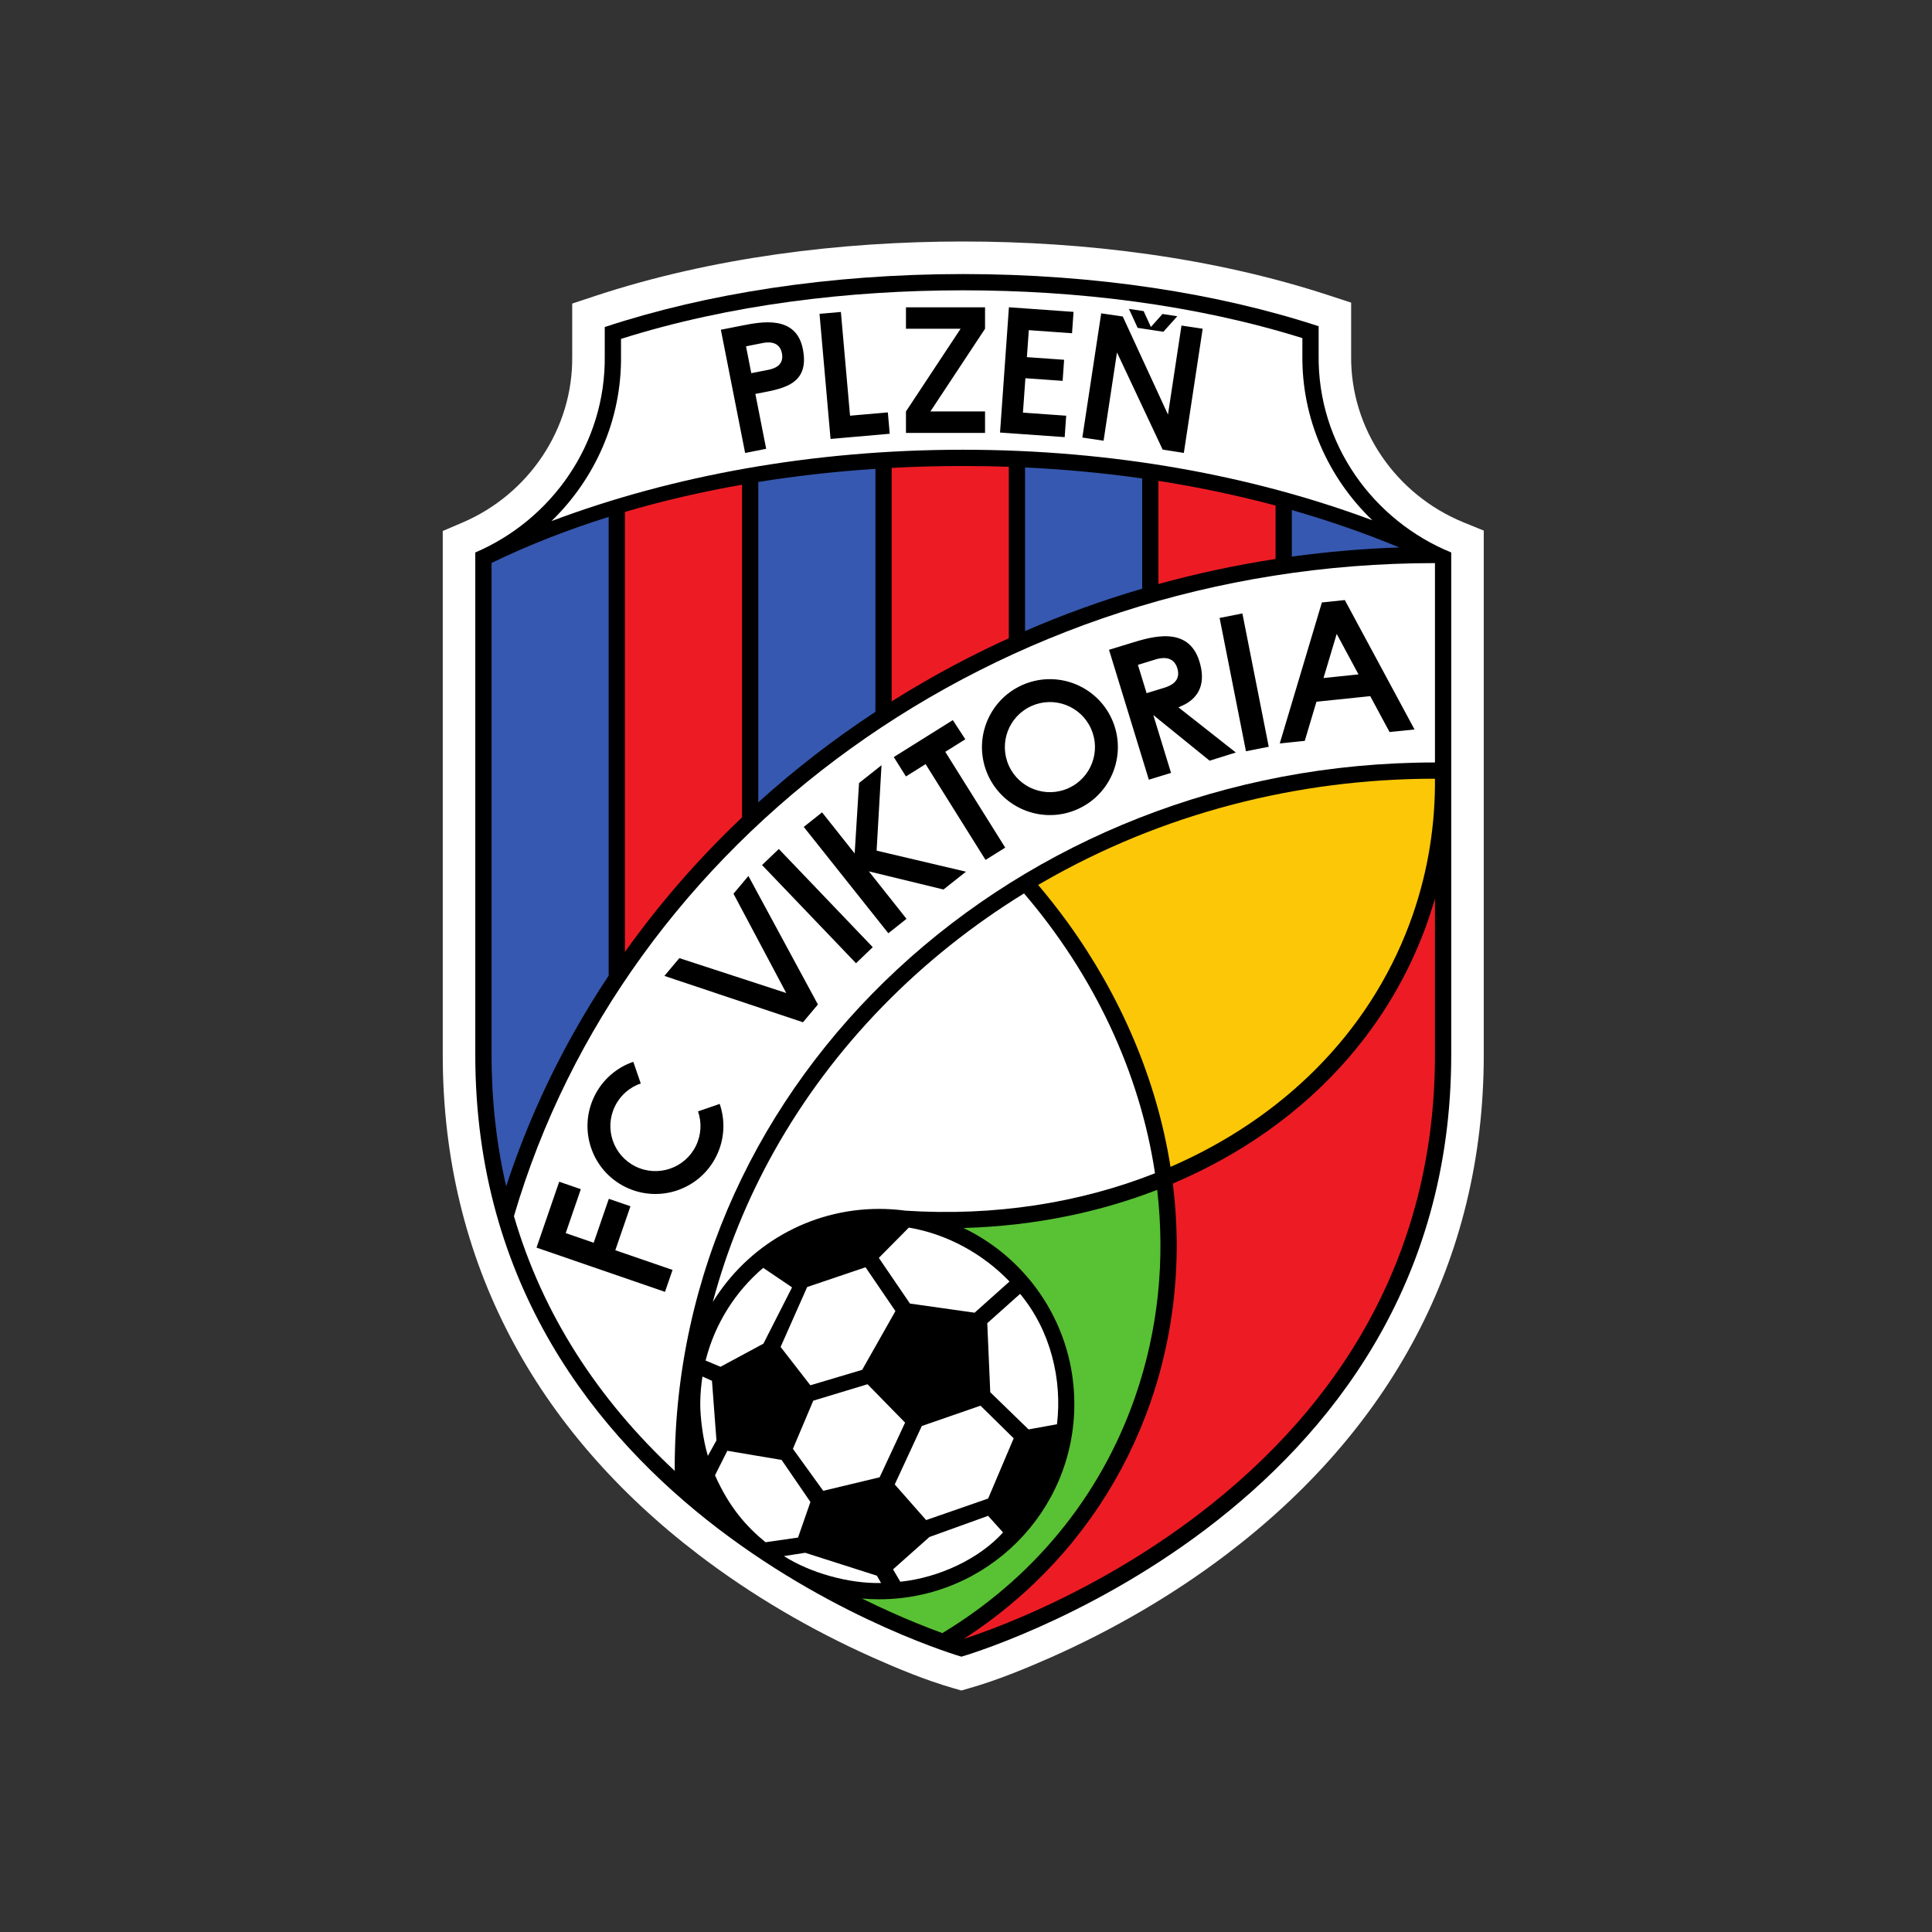 <svg width="120" height="120" viewBox="0 0 120 120" fill="none" xmlns="http://www.w3.org/2000/svg">
<rect x="0" y="0" width="120" height="120" fill="#333333" stroke="none"/>
<path fill-rule="evenodd" clip-rule="evenodd" d="M59.81 15C67.381 15 75.32 15.98 82.531 18.342L83.922 18.798V22.08C83.866 26.65 86.707 30.73 90.902 32.444L92.159 32.957V65.524C92.159 78.402 86.275 88.895 76.148 96.569C72.808 99.098 69.116 101.237 65.288 102.936C63.711 103.634 61.934 104.362 60.269 104.839L59.711 105L59.153 104.839C57.5 104.362 55.734 103.632 54.169 102.932C50.367 101.233 46.701 99.091 43.39 96.564C33.309 88.869 27.5 78.365 27.5 65.524V32.981L28.727 32.456C32.837 30.7 35.597 26.634 35.541 22.131V22.106V18.856L36.926 18.396C44.182 15.995 52.188 15 59.81 15Z" fill="white"/>
<path fill-rule="evenodd" clip-rule="evenodd" d="M59.81 17.022C68.046 17.022 75.674 18.222 81.903 20.263V22.054C81.833 27.593 85.307 32.342 90.138 34.315V65.524C90.138 94.184 59.714 102.899 59.714 102.899C59.714 102.899 29.521 94.184 29.521 65.524V34.315C34.248 32.294 37.63 27.571 37.562 22.106V20.313C43.819 18.242 51.504 17.022 59.81 17.022Z" fill="black"/>
<path fill-rule="evenodd" clip-rule="evenodd" d="M89.128 48.809V48.456L89.127 48.367C80.586 48.368 72.178 50.528 64.77 54.798C64.674 54.852 64.579 54.909 64.481 54.964C65.13 55.728 65.749 56.519 66.339 57.332C69.583 61.825 71.84 67.018 72.702 72.476C79.544 69.511 84.966 64.303 87.555 57.36C88.595 54.566 89.102 51.689 89.128 48.809Z" fill="#FBC707"/>
<path fill-rule="evenodd" clip-rule="evenodd" d="M59.863 101.794C60.153 101.703 60.441 101.6 60.723 101.5C61.872 101.093 63.005 100.634 64.118 100.139C67.731 98.532 71.218 96.506 74.368 94.113C83.712 87.017 89.128 77.423 89.128 65.524V55.808C88.944 56.45 88.735 57.086 88.502 57.713C87.411 60.639 85.812 63.324 83.774 65.686C80.789 69.144 77.01 71.75 72.847 73.511C72.992 74.674 73.073 75.847 73.087 77.025C73.125 80.45 72.582 83.87 71.457 87.106C69.867 91.673 67.19 95.707 63.595 98.941C62.423 99.996 61.174 100.947 59.863 101.794Z" fill="#ED1C24"/>
<path fill-rule="evenodd" clip-rule="evenodd" d="M54.959 75.093V75.091L54.978 75.093C55.403 75.106 55.82 75.141 56.231 75.196C61.726 75.556 67.041 74.73 71.739 72.873C70.803 66.627 67.955 60.575 63.604 55.492C57.183 59.445 51.761 64.928 48.072 71.528C46.411 74.496 45.138 77.629 44.273 80.87C46.406 77.4 50.237 75.087 54.607 75.087C54.725 75.087 54.843 75.088 54.959 75.093Z" fill="white"/>
<path fill-rule="evenodd" clip-rule="evenodd" d="M53.535 99.286C54.156 99.591 54.777 99.885 55.406 100.165C56.431 100.623 57.475 101.051 58.531 101.435C64.004 98.132 68.289 93.131 70.501 86.774C71.96 82.581 72.374 78.207 71.876 73.904C70.139 74.576 68.343 75.105 66.515 75.491C64.316 75.954 62.082 76.211 59.842 76.273C63.916 78.225 66.729 82.391 66.729 87.21C66.729 93.904 61.301 99.334 54.607 99.334C54.245 99.334 53.888 99.317 53.535 99.286Z" fill="#59C134"/>
<path fill-rule="evenodd" clip-rule="evenodd" d="M63.668 39.196C66.04 38.167 68.469 37.288 70.944 36.564V29.717C68.528 29.374 66.096 29.148 63.668 29.034V39.196ZM47.099 49.834C49.373 47.779 51.806 45.9 54.374 44.213V29.121C51.958 29.279 49.521 29.548 47.099 29.935V49.834ZM30.531 34.965V65.524C30.531 68.376 30.841 71.099 31.44 73.686C32.514 70.399 33.913 67.223 35.603 64.201C36.292 62.97 37.027 61.767 37.806 60.597V32.105C35.294 32.892 32.854 33.84 30.531 34.965ZM80.238 34.573C82.447 34.269 84.675 34.077 86.913 34.003C84.739 33.1 82.508 32.33 80.238 31.681V34.573Z" fill="#3658B0"/>
<path fill-rule="evenodd" clip-rule="evenodd" d="M55.383 43.564C56.052 43.142 56.729 42.733 57.416 42.34C59.125 41.355 60.874 40.455 62.658 39.644V28.991C61.707 28.96 60.757 28.945 59.81 28.945C58.349 28.945 56.87 28.981 55.383 29.061V43.564ZM38.815 59.126C40.964 56.108 43.405 53.312 46.09 50.768V30.106C43.632 30.538 41.194 31.096 38.815 31.796V59.126ZM71.952 36.275C74.343 35.616 76.773 35.097 79.227 34.719V31.401C76.835 30.761 74.403 30.252 71.952 29.867V36.275Z" fill="#ED1C24"/>
<path fill-rule="evenodd" clip-rule="evenodd" d="M38.572 21.049V22.093C38.62 26.04 36.984 29.721 34.252 32.366C41.729 29.551 50.469 27.934 59.81 27.934C69.097 27.934 77.79 29.533 85.241 32.316C82.493 29.682 80.843 26.004 80.893 22.043V21C74.173 18.9 66.815 18.032 59.81 18.032C52.756 18.032 45.333 18.913 38.572 21.049Z" fill="white"/>
<path fill-rule="evenodd" clip-rule="evenodd" d="M89.128 34.975C61.791 34.975 38.772 52.167 31.922 75.538C33.694 81.605 37.115 86.894 41.911 91.361C41.911 91.306 41.908 91.253 41.908 91.2C41.908 66.99 63.054 47.358 89.128 47.358V34.975Z" fill="white"/>
<path fill-rule="evenodd" clip-rule="evenodd" d="M56.449 76.248L54.586 78.13L56.519 80.966L60.535 81.534L62.702 79.597V79.597C61.083 77.907 58.859 76.653 56.449 76.248ZM61.321 82.186L61.507 86.474L63.887 88.784L65.651 88.462C65.983 85.717 65.269 82.656 63.36 80.365L61.321 82.186ZM55.574 92.202L57.255 88.572L60.901 87.309L62.962 89.337L61.375 93.077L57.524 94.415L55.574 92.202ZM57.727 95.466L61.373 94.151L62.3 95.183C60.818 96.826 58.313 97.996 55.92 98.244L55.469 97.475L57.727 95.466ZM54.724 98.322L54.466 97.869L50.011 96.446L48.691 96.651C50.298 97.683 52.722 98.375 54.724 98.322ZM50.514 86.999L49.249 89.989L51.132 92.597L54.636 91.757L56.217 88.363L53.884 85.978L50.514 86.999ZM47.561 95.789L47.539 95.785C46.36 94.812 45.307 93.644 44.41 91.633L45.176 90.111L48.547 90.679L50.337 93.29L49.567 95.5L47.561 95.789ZM43.967 90.427L44.5 89.466L44.222 85.765L43.629 85.498C43.565 85.959 43.493 86.492 43.493 87.21C43.493 88.03 43.659 89.407 43.967 90.427ZM49.195 79.961L47.405 78.749C45.671 80.223 44.399 82.225 43.826 84.504L43.831 84.507L44.751 84.893L47.417 83.458L49.195 79.961ZM48.485 83.66L50.135 79.939L53.76 78.713L55.616 81.434L53.551 85.083L50.333 86.042L48.485 83.66Z" fill="white"/>
<path fill-rule="evenodd" clip-rule="evenodd" d="M72.545 25.75L69.737 19.659L68.398 19.462L67.226 27.176L68.545 27.374L69.378 21.89L72.215 27.926L73.53 28.133L74.701 20.417L73.384 20.221L72.545 25.75ZM66.679 19.371L66.586 20.698L63.901 20.507L63.782 22.183L66.094 22.346L66.002 23.656L63.689 23.492L63.537 25.63L66.223 25.82L66.129 27.151L62.114 26.866L62.666 19.085L66.679 19.371ZM61.183 20.419L57.79 25.555H61.183V26.889H56.271V25.555L59.665 20.419H56.271V19.087H61.183V20.419ZM52.797 25.82L55.145 25.614L55.263 26.941L51.587 27.264L50.902 19.493L52.229 19.376L52.797 25.82ZM48.566 21.938C48.416 21.164 47.677 21.245 47.387 21.303L46.336 21.511L46.664 23.178L47.715 22.972C48.063 22.904 48.717 22.709 48.566 21.938ZM46.917 24.467C47.117 25.482 47.387 26.861 47.588 27.876C47.171 27.96 46.698 28.048 46.281 28.134L44.774 20.481L46.082 20.223C47.297 19.984 49.45 19.56 49.867 21.681C50.321 23.984 48.49 24.157 46.917 24.467ZM70.66 20.363L70.121 19.186L71.033 19.324L71.484 20.308L72.206 19.503L73.124 19.642L72.26 20.606L70.66 20.363Z" fill="black"/>
<path fill-rule="evenodd" clip-rule="evenodd" d="M84.379 41.888L83.025 39.373L82.205 42.113L84.379 41.888ZM78.804 46.383L77.167 38.102L75.752 38.382L77.389 46.662L78.804 46.383ZM73.196 43.934L76.76 46.739L75.132 47.248L71.633 44.412C71.961 45.483 72.407 46.936 72.735 48.006C72.296 48.144 71.797 48.293 71.357 48.429L68.883 40.36L70.261 39.937C71.542 39.544 73.812 38.849 74.498 41.085C75.185 43.324 73.401 43.824 73.196 43.934ZM73.126 41.506C73.375 42.32 72.693 42.6 72.326 42.714L71.217 43.054L70.678 41.295L71.786 40.955C72.093 40.861 72.878 40.69 73.126 41.506ZM64.056 43.856C62.648 44.495 62.025 46.153 62.663 47.56C63.301 48.967 64.96 49.593 66.368 48.952C67.776 48.315 68.399 46.656 67.761 45.249C67.123 43.841 65.463 43.217 64.056 43.856ZM63.469 42.561C61.347 43.523 60.406 46.025 61.368 48.149C62.331 50.27 64.832 51.212 66.954 50.249C69.076 49.287 70.018 46.785 69.056 44.662C68.093 42.539 65.591 41.599 63.469 42.561ZM59.958 45.919L58.713 46.697L62.437 52.648L61.213 53.41L57.491 47.462L56.269 48.227L55.515 47.023L59.182 44.728L59.958 45.919ZM59.998 54.142L54.448 52.835L54.752 47.53L53.357 48.635L53.085 53.01L51.06 50.458L49.922 51.36L55.176 57.966L56.305 57.071L53.968 54.123L58.602 55.249L59.998 54.142ZM54.209 58.831L48.374 52.732L47.332 53.729L53.169 59.828L54.209 58.831ZM50.802 62.39L49.874 63.495L41.267 60.616L42.195 59.511L48.836 61.678L45.558 55.51L46.485 54.408L50.802 62.39ZM35.137 76.591L36.076 73.862L34.733 73.399L33.324 77.492L41.304 80.24L41.773 78.878L38.218 77.655L39.158 74.923L37.815 74.461L36.875 77.19L35.137 76.591ZM36.917 68.091C37.427 67.044 38.314 66.302 39.335 65.95L39.798 67.294C39.121 67.528 38.533 68.019 38.195 68.714C37.516 70.102 38.095 71.779 39.483 72.456C40.873 73.133 42.549 72.556 43.227 71.166C43.564 70.471 43.589 69.705 43.356 69.029L44.701 68.566C45.052 69.586 45.014 70.742 44.504 71.788C43.483 73.884 40.956 74.754 38.861 73.734C36.766 72.713 35.896 70.185 36.917 68.091ZM87.859 45.308L86.308 45.468L85.108 43.239L81.767 43.586L81.041 46.016L79.488 46.177L82.105 37.419L83.529 37.271L87.859 45.308Z" fill="black"/>
</svg>
